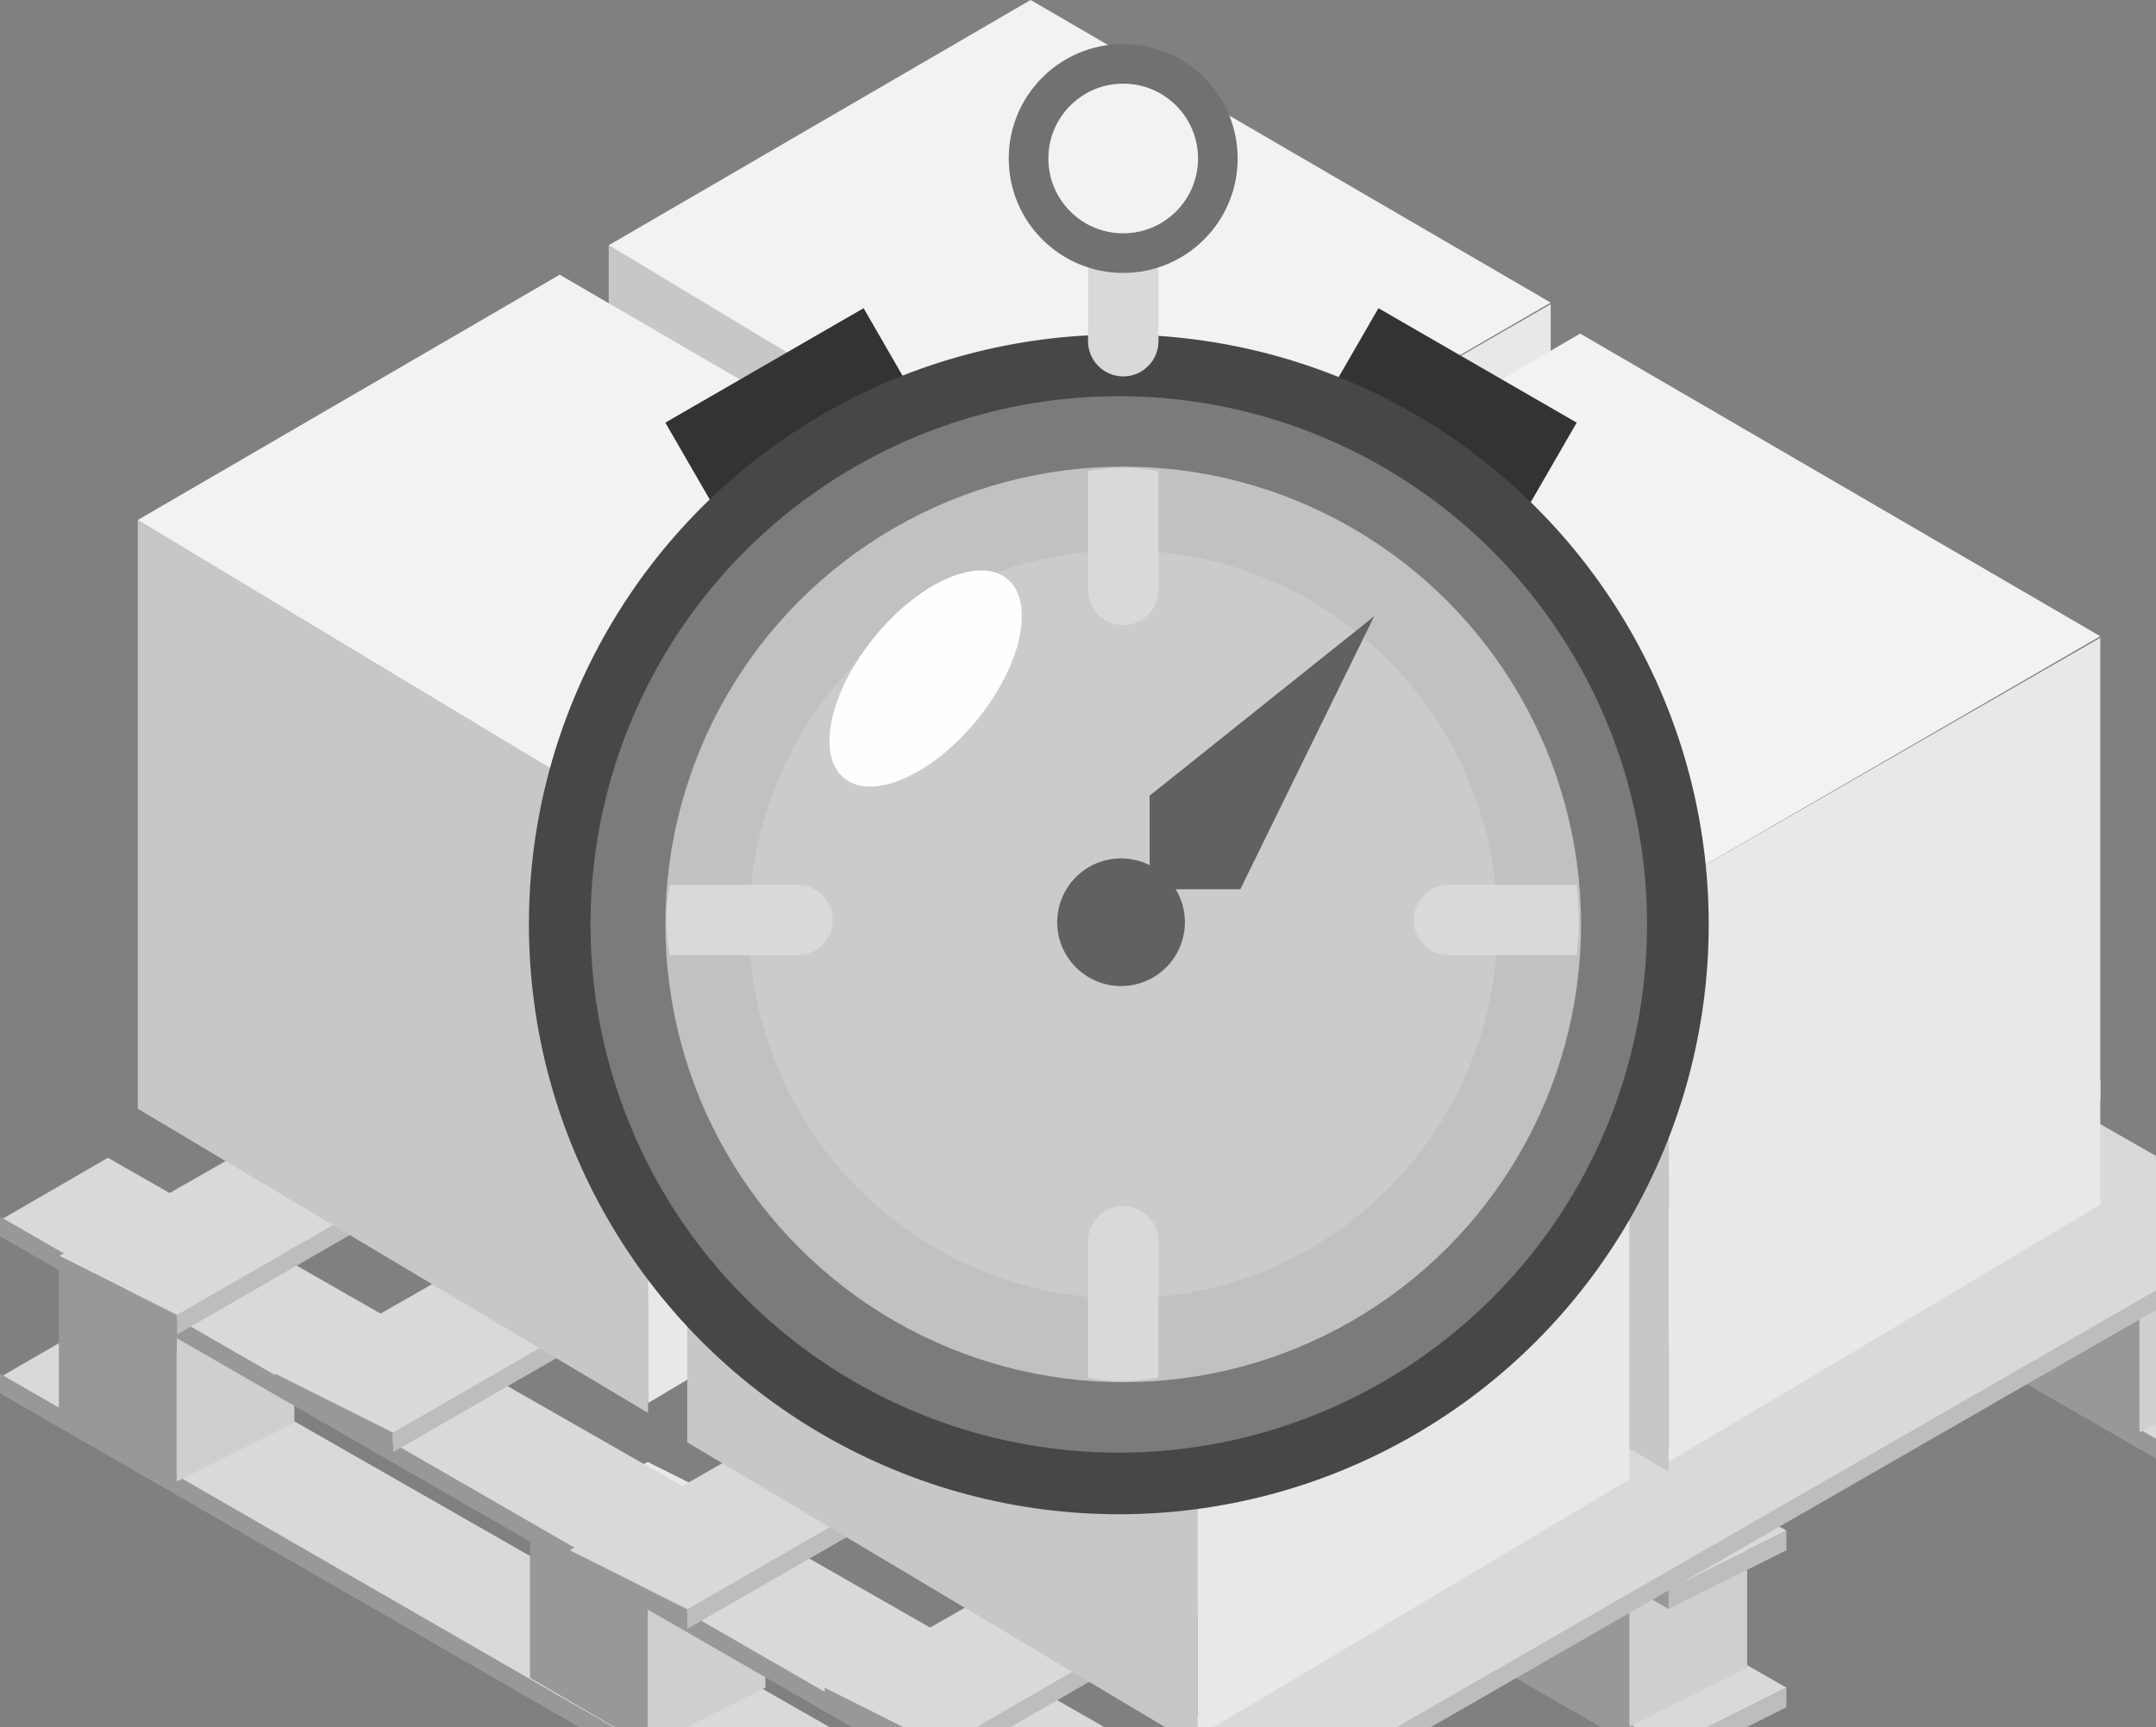 <svg width="322" height="258" viewBox="0 0 322 258" fill="none" xmlns="http://www.w3.org/2000/svg">
<rect x="0" y="0" width="322" height="258" fill="#808080" stroke="none"/>
<path d="M76.291 161.772L249.22 260.901L266.806 252.106L92.412 152.438L76.291 161.772Z" fill="#D9D9D9"/>
<path d="M76.291 164.161V161.229L249.221 260.898V263.83L76.291 164.161Z" fill="#989898"/>
<path d="M266.795 255.036V252.104L249.209 260.899V263.83L266.795 255.036Z" fill="#BDBDBD"/>
<path d="M260.936 249.169L243.35 257.964V233.046L260.936 224.252V249.169Z" fill="#CFCFCF"/>
<path d="M243.354 257.967V233.05L225.768 224.256V247.707L243.354 257.967Z" fill="#989898"/>
<path d="M260.94 224.255L243.354 233.05L225.768 224.255L243.354 215.461L260.94 224.255Z" fill="#E9E9E9"/>
<path d="M190.592 208.127L173.006 216.922V192.004L190.592 183.21V208.127Z" fill="#CFCFCF"/>
<path d="M173.01 216.923V192.005L155.424 183.211V206.663L173.01 216.923Z" fill="#989898"/>
<path d="M190.597 183.214L173.01 192.009L155.424 183.214L173.01 174.42L190.597 183.214Z" fill="#E9E9E9"/>
<path d="M120.247 168.556L102.66 177.35V152.433L120.247 143.639V168.556Z" fill="#CFCFCF"/>
<path d="M102.664 177.35V152.433L85.078 143.639V167.09L102.664 177.35Z" fill="#989898"/>
<path d="M120.251 143.644L102.664 152.438L85.078 143.644L102.664 134.85L120.251 143.644Z" fill="#E9E9E9"/>
<path d="M76.287 138.316L249.216 237.444L266.802 228.65L92.408 128.981L76.287 138.316Z" fill="#D9D9D9"/>
<path d="M76.287 140.702V137.771L249.217 237.439V240.371L76.287 140.702Z" fill="#989898"/>
<path d="M266.799 231.583V228.651L249.213 237.446V240.377L266.799 231.583Z" fill="#BDBDBD"/>
<path d="M152.463 117.783L325.392 216.911L342.978 208.117L168.583 108.448L152.463 117.783Z" fill="#D9D9D9"/>
<path d="M152.463 120.174V117.242L325.393 216.911V219.842L152.463 120.174Z" fill="#989898"/>
<path d="M337.112 205.181L319.525 213.975V189.058L337.112 180.264V205.181Z" fill="#CFCFCF"/>
<path d="M319.528 213.975V189.058L301.941 180.264V203.715L319.528 213.975Z" fill="#989898"/>
<path d="M337.114 180.269L319.528 189.063L301.941 180.269L319.528 171.475L337.114 180.269Z" fill="#E9E9E9"/>
<path d="M266.77 164.144L249.184 172.938V148.021L266.77 139.227V164.144Z" fill="#CFCFCF"/>
<path d="M249.19 172.942V148.025L231.604 139.23V162.682L249.19 172.942Z" fill="#989898"/>
<path d="M266.776 139.232L249.19 148.026L231.604 139.232L249.19 130.438L266.776 139.232Z" fill="#E9E9E9"/>
<path d="M196.42 124.571L178.834 133.365V108.448L196.42 99.653V124.571Z" fill="#CFCFCF"/>
<path d="M178.838 133.366V108.449L161.252 99.654V123.106L178.838 133.366Z" fill="#989898"/>
<path d="M196.425 99.658L178.838 108.452L161.252 99.658L178.838 90.863L196.425 99.658Z" fill="#E9E9E9"/>
<path d="M152.463 94.335L325.392 193.464L342.978 184.67L168.583 85.001L152.463 94.335Z" fill="#D9D9D9"/>
<path d="M152.463 96.726V93.795L325.393 193.464V196.395L152.463 96.726Z" fill="#989898"/>
<path d="M0 205.744L172.929 304.873L190.515 296.079L16.12 196.41L0 205.744Z" fill="#D9D9D9"/>
<path d="M0 208.137V205.206L172.93 304.875V307.806L0 208.137Z" fill="#989898"/>
<path d="M114.319 252.099L96.732 260.893V235.976L114.319 227.182V252.099Z" fill="#CFCFCF"/>
<path d="M96.737 260.896V235.979L79.15 227.185V250.636L96.737 260.896Z" fill="#989898"/>
<path d="M114.323 227.186L96.737 235.98L79.15 227.186L96.737 218.392L114.323 227.186Z" fill="#E9E9E9"/>
<path d="M43.961 212.529L26.375 221.323V196.406L43.961 187.611V212.529Z" fill="#CFCFCF"/>
<path d="M26.379 221.326V196.409L8.793 187.614V211.066L26.379 221.326Z" fill="#989898"/>
<path d="M43.966 187.616L26.379 196.41L8.793 187.616L26.379 178.821L43.966 187.616Z" fill="#E9E9E9"/>
<path d="M0 182.288L172.929 281.417L190.515 272.623L16.12 172.954L0 182.288Z" fill="#D9D9D9"/>
<path d="M0 184.677V181.745L172.93 281.414V284.345L0 184.677Z" fill="#989898"/>
<path d="M345.991 179.502L172.988 278.502L155.409 269.694L329.878 170.156L345.991 179.502Z" fill="#D9D9D9"/>
<path d="M345.99 181.888L345.992 178.957L172.988 278.497L172.985 281.428L345.99 181.888Z" fill="#BDBDBD"/>
<path d="M313.757 161.918L140.754 260.918L123.174 252.11L297.643 152.572L313.757 161.918Z" fill="#D9D9D9"/>
<path d="M313.756 164.308L313.758 161.377L140.753 260.916L140.751 263.848L313.756 164.308Z" fill="#BDBDBD"/>
<path d="M123.154 255.044L123.156 252.113L140.736 260.92L140.733 263.852L123.154 255.044Z" fill="#989898"/>
<path d="M275.653 141.397L102.65 240.396L85.071 231.589L259.54 132.05L275.653 141.397Z" fill="#D9D9D9"/>
<path d="M275.652 143.783L275.654 140.852L102.65 240.391L102.648 243.323L275.652 143.783Z" fill="#BDBDBD"/>
<path d="M85.05 234.522L85.052 231.59L102.632 240.398L102.63 243.329L85.05 234.522Z" fill="#989898"/>
<path d="M231.696 115.005L58.693 214.005L41.114 205.197L215.583 105.659L231.696 115.005Z" fill="#D9D9D9"/>
<path d="M231.695 117.393L231.697 114.462L58.693 214.001L58.691 216.933L231.695 117.393Z" fill="#BDBDBD"/>
<path d="M41.093 208.131L41.095 205.2L58.675 214.007L58.673 216.939L41.093 208.131Z" fill="#989898"/>
<path d="M199.444 97.42L26.441 196.42L8.862 187.612L183.331 88.074L199.444 97.42Z" fill="#D9D9D9"/>
<path d="M199.443 99.806L199.445 96.875L26.441 196.415L26.439 199.346L199.443 99.806Z" fill="#BDBDBD"/>
<path d="M8.843 190.546L8.845 187.615L26.425 196.422L26.423 199.354L8.843 190.546Z" fill="#989898"/>
<path d="M231.599 130.139L167.115 168.557V82.542L231.599 45.437V130.139Z" fill="#E8E8E8"/>
<path d="M167.116 170.023V82.542L90.908 36.643V124.586L167.116 170.023Z" fill="#C7C7C7"/>
<path d="M231.597 45.205L167.115 82.543L90.908 36.643L153.925 0L231.597 45.205Z" fill="#F2F2F2"/>
<path d="M161.267 171.176L96.783 209.594V123.579L161.267 86.474V171.176Z" fill="#E8E8E8"/>
<path d="M96.784 211.062V123.581L20.576 77.682V165.625L96.784 211.062Z" fill="#C7C7C7"/>
<path d="M161.265 86.243L96.783 123.581L20.576 77.681L83.593 41.038L161.265 86.243Z" fill="#F2F2F2"/>
<path d="M313.677 179.975L249.193 218.393V132.378L313.677 95.272V179.975Z" fill="#E8E8E8"/>
<path d="M249.192 219.86V132.379L172.984 86.48V174.423L249.192 219.86Z" fill="#C7C7C7"/>
<path d="M313.673 95.041L249.191 132.379L172.984 86.479L236.001 49.836L313.673 95.041Z" fill="#F2F2F2"/>
<path d="M243.335 221.014L178.852 259.432V173.417L243.335 136.312V221.014Z" fill="#E8E8E8"/>
<path d="M178.852 260.897V173.416L102.645 127.517V215.46L178.852 260.897Z" fill="#C7C7C7"/>
<path d="M243.333 136.079L178.851 173.417L102.645 127.517L165.661 90.874L243.333 136.079Z" fill="#F2F2F2"/>
<rect width="34.19" height="19.726" transform="matrix(0.866 -0.5 0.5 0.866 99.369 63.135)" fill="#333333"/>
<rect width="34.19" height="19.726" transform="matrix(-0.866 -0.5 -0.5 0.866 235.48 63.135)" fill="#333333"/>
<ellipse cx="167.096" cy="138.091" rx="88.102" ry="88.114" fill="#474747"/>
<ellipse cx="167.088" cy="138.093" rx="78.897" ry="78.908" fill="#7B7B7B"/>
<ellipse cx="167.752" cy="138.091" rx="68.377" ry="68.387" fill="#C1C1C1"/>
<ellipse cx="167.755" cy="138.096" rx="55.886" ry="55.893" fill="#CBCBCB"/>
<ellipse cx="9.853" cy="19.238" rx="9.853" ry="19.238" transform="matrix(0.774 0.633 -0.633 0.774 142.799 80.23)" fill="#FEFEFE"/>
<path d="M162.498 205.824C166.375 206.518 168.701 206.452 173.018 205.824V185.439C173.018 182.534 170.663 180.179 167.758 180.179C164.853 180.179 162.498 182.534 162.498 185.439V205.824Z" fill="#D9D9D9"/>
<path d="M162.498 70.365V88.12C162.498 91.025 164.853 93.38 167.758 93.38C170.663 93.38 173.018 91.025 173.018 88.12V70.365C168.909 69.715 166.607 69.702 162.498 70.365Z" fill="#D9D9D9"/>
<path d="M162.498 40.773V50.967C162.498 53.872 164.853 56.227 167.758 56.227C170.663 56.227 173.018 53.872 173.018 50.967V40.773C173.018 37.869 170.663 35.514 167.758 35.514C164.853 35.514 162.498 37.869 162.498 40.773Z" fill="#D9D9D9"/>
<path d="M100.038 132.172C99.429 136.079 99.314 138.342 100.038 142.693L119.104 142.693C122.01 142.693 124.365 140.338 124.365 137.433C124.365 134.527 122.01 132.172 119.104 132.172L100.038 132.172Z" fill="#D9D9D9"/>
<path d="M235.478 142.693C235.896 139.005 235.941 136.743 235.478 132.172L216.412 132.172C213.507 132.172 211.152 134.527 211.152 137.433C211.152 140.338 213.507 142.693 216.412 142.693L235.478 142.693Z" fill="#D9D9D9"/>
<path d="M181.887 23.676C181.887 31.485 175.557 37.814 167.751 37.814C159.944 37.814 153.615 31.485 153.615 23.676C153.615 15.867 159.944 9.538 167.751 9.538C175.557 9.538 181.887 15.867 181.887 23.676Z" stroke="#717171" stroke-width="5.918"/>
<ellipse cx="167.43" cy="137.766" rx="9.534" ry="9.535" fill="#616161"/>
<path d="M171.699 118.854L205.231 92.064L185.241 132.834H171.699V118.854Z" fill="#616161"/>
</svg>
